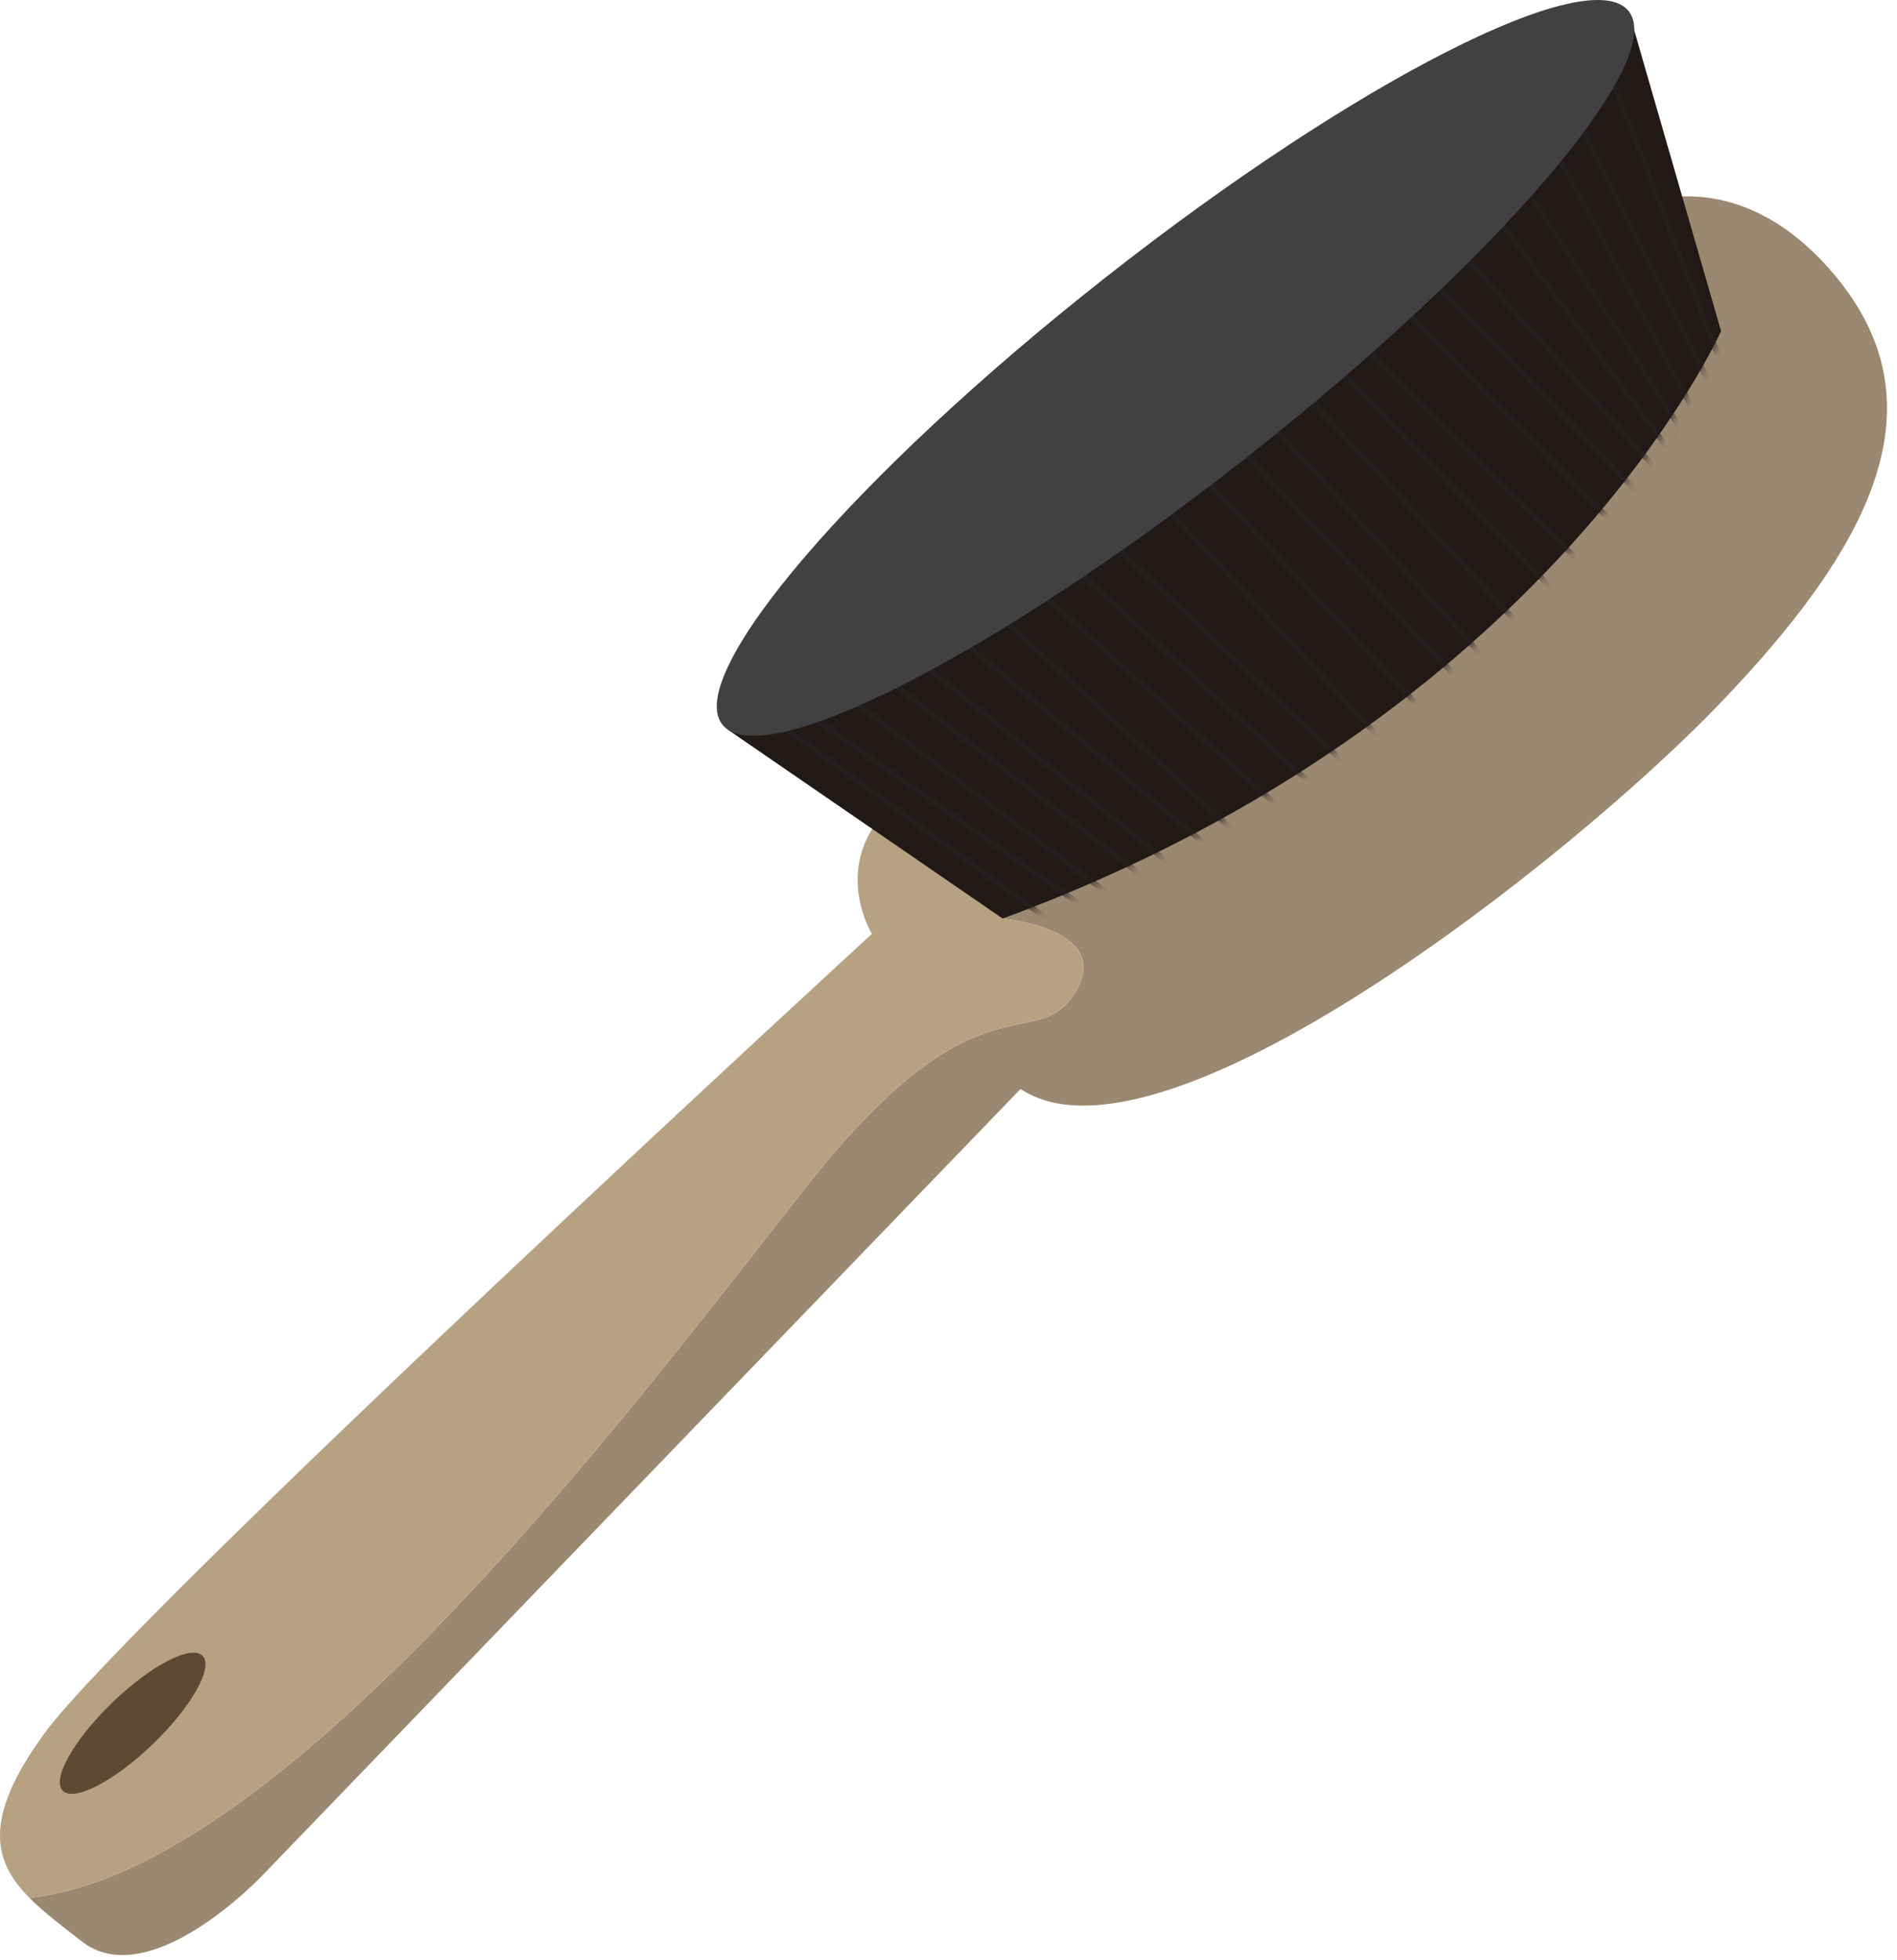 <svg width="152" height="157" viewBox="0 0 152 157" fill="none" xmlns="http://www.w3.org/2000/svg">
<path d="M64.876 94.712C78.558 77.487 82.958 84.634 86.139 79.508C89.319 74.382 80.342 73.572 80.342 73.572L79.22 58.181C94.822 45.452 129.093 17.209 129.093 17.209C129.093 17.209 138.337 11.629 147.059 22.099C155.781 32.569 149.805 43.907 137.635 56.525C125.805 68.792 93.062 94.701 81.77 87.221L20.95 150.286C20.95 150.286 11.983 159.736 6.559 155.498C4.999 154.28 3.514 153.179 2.351 152.001C23.476 149.851 52.692 110.049 64.876 94.712Z" fill="#9A8870"/>
<path d="M3.535 138.868C10.493 129.304 69.862 74.797 69.862 74.797C69.862 74.797 66.09 68.672 72.255 63.82C73.351 62.959 75.853 60.929 79.22 58.181L80.342 73.572C80.342 73.572 89.319 74.382 86.139 79.508C82.958 84.634 78.558 77.487 64.876 94.712C52.691 110.049 23.476 149.852 2.351 152.001C-0.535 149.079 -1.425 145.685 3.535 138.868Z" fill="#B7A183"/>
<path d="M130.504 0.9L137.902 26.521C137.902 26.521 124.153 57.462 80.341 73.571L58.3 58.429L130.504 0.9Z" fill="#211915"/>
<path d="M5.022 143.421C5.913 144.346 9.144 142.68 12.24 139.699C15.336 136.718 17.125 133.553 16.235 132.628C15.344 131.702 12.112 133.369 9.016 136.35C5.919 139.33 4.131 142.496 5.022 143.421Z" fill="#5B4B35"/>
<mask id="mask0_211_820" style="mask-type:luminance" maskUnits="userSpaceOnUse" x="58" y="0" width="80" height="74">
<path d="M130.504 0.9L137.902 26.521C137.902 26.521 124.153 57.462 80.341 73.571L58.3 58.429L130.504 0.9Z" fill="white"/>
</mask>
<g mask="url(#mask0_211_820)">
<path d="M108.727 61.782L83.064 37.464L87.109 34.124L110.716 59.657L114.621 57.254L90.175 31.28L92.638 29.157L117.576 55.487L119.793 53.315L95.544 26.738L97.96 24.765L122.29 51.014L125.591 48.096L100.763 22.631L102.008 20.954L126.885 45.627L129.806 42.139L129.664 41.995L106.036 17.91L108.202 15.979L131.767 40.33L134.159 38.856L112.241 14.514L115.525 11.745L134.134 36.983L134.807 34.148L134.755 34.066L118.401 8.618L121.513 6.7L135.578 33.138L137.763 31.791L123.007 2.197L126.089 -1.067L137.862 29.617L138.283 29.459L126.253 -1.896L122.465 2.117L137.177 31.625L135.749 32.505L121.685 6.066L117.773 8.475L134.327 34.228L133.918 35.935L115.602 11.092L111.596 14.472L133.462 38.757L131.839 39.757L108.224 15.357L105.384 17.89L105.551 18.056L129.198 42.163L126.854 44.964L101.954 20.268L100.173 22.671L124.939 48.071L122.323 50.386L98.004 24.151L94.892 26.691L119.168 53.297L117.587 54.847L92.669 28.537L89.526 31.247L113.915 57.16L110.794 59.081L87.151 33.508L82.385 37.44L107.905 61.623L105.246 62.672L79.29 38.987L76.451 41.523L76.636 41.691L102.522 65.007L99.508 66.862L74.325 43.727L70.82 46.349L97.091 68.35L94.782 69.772L68.844 48.779L65.822 50.641L91.808 70.657L89.085 71.519L62.934 51.813L60.44 54.459L86.814 72.918L84.499 73.749L58.535 54.876L58.27 55.239L84.427 74.252L87.781 73.047L61.123 54.389L62.984 52.416L88.999 72.019L92.763 70.826L66.614 50.681L68.809 49.33L94.746 70.32L97.859 68.404L71.543 46.368L74.293 44.309L99.454 67.422L103.268 65.073L77.124 41.523L79.287 39.593L105.148 63.191L108.727 61.782Z" fill="#231F20"/>
</g>
<path d="M57.877 58.036C61.005 62.014 79.799 52.447 99.855 36.669C119.911 20.892 133.632 4.877 130.504 0.9C127.375 -3.077 108.581 6.491 88.526 22.268C68.47 38.047 54.748 54.06 57.877 58.036Z" fill="#414042"/>
</svg>
